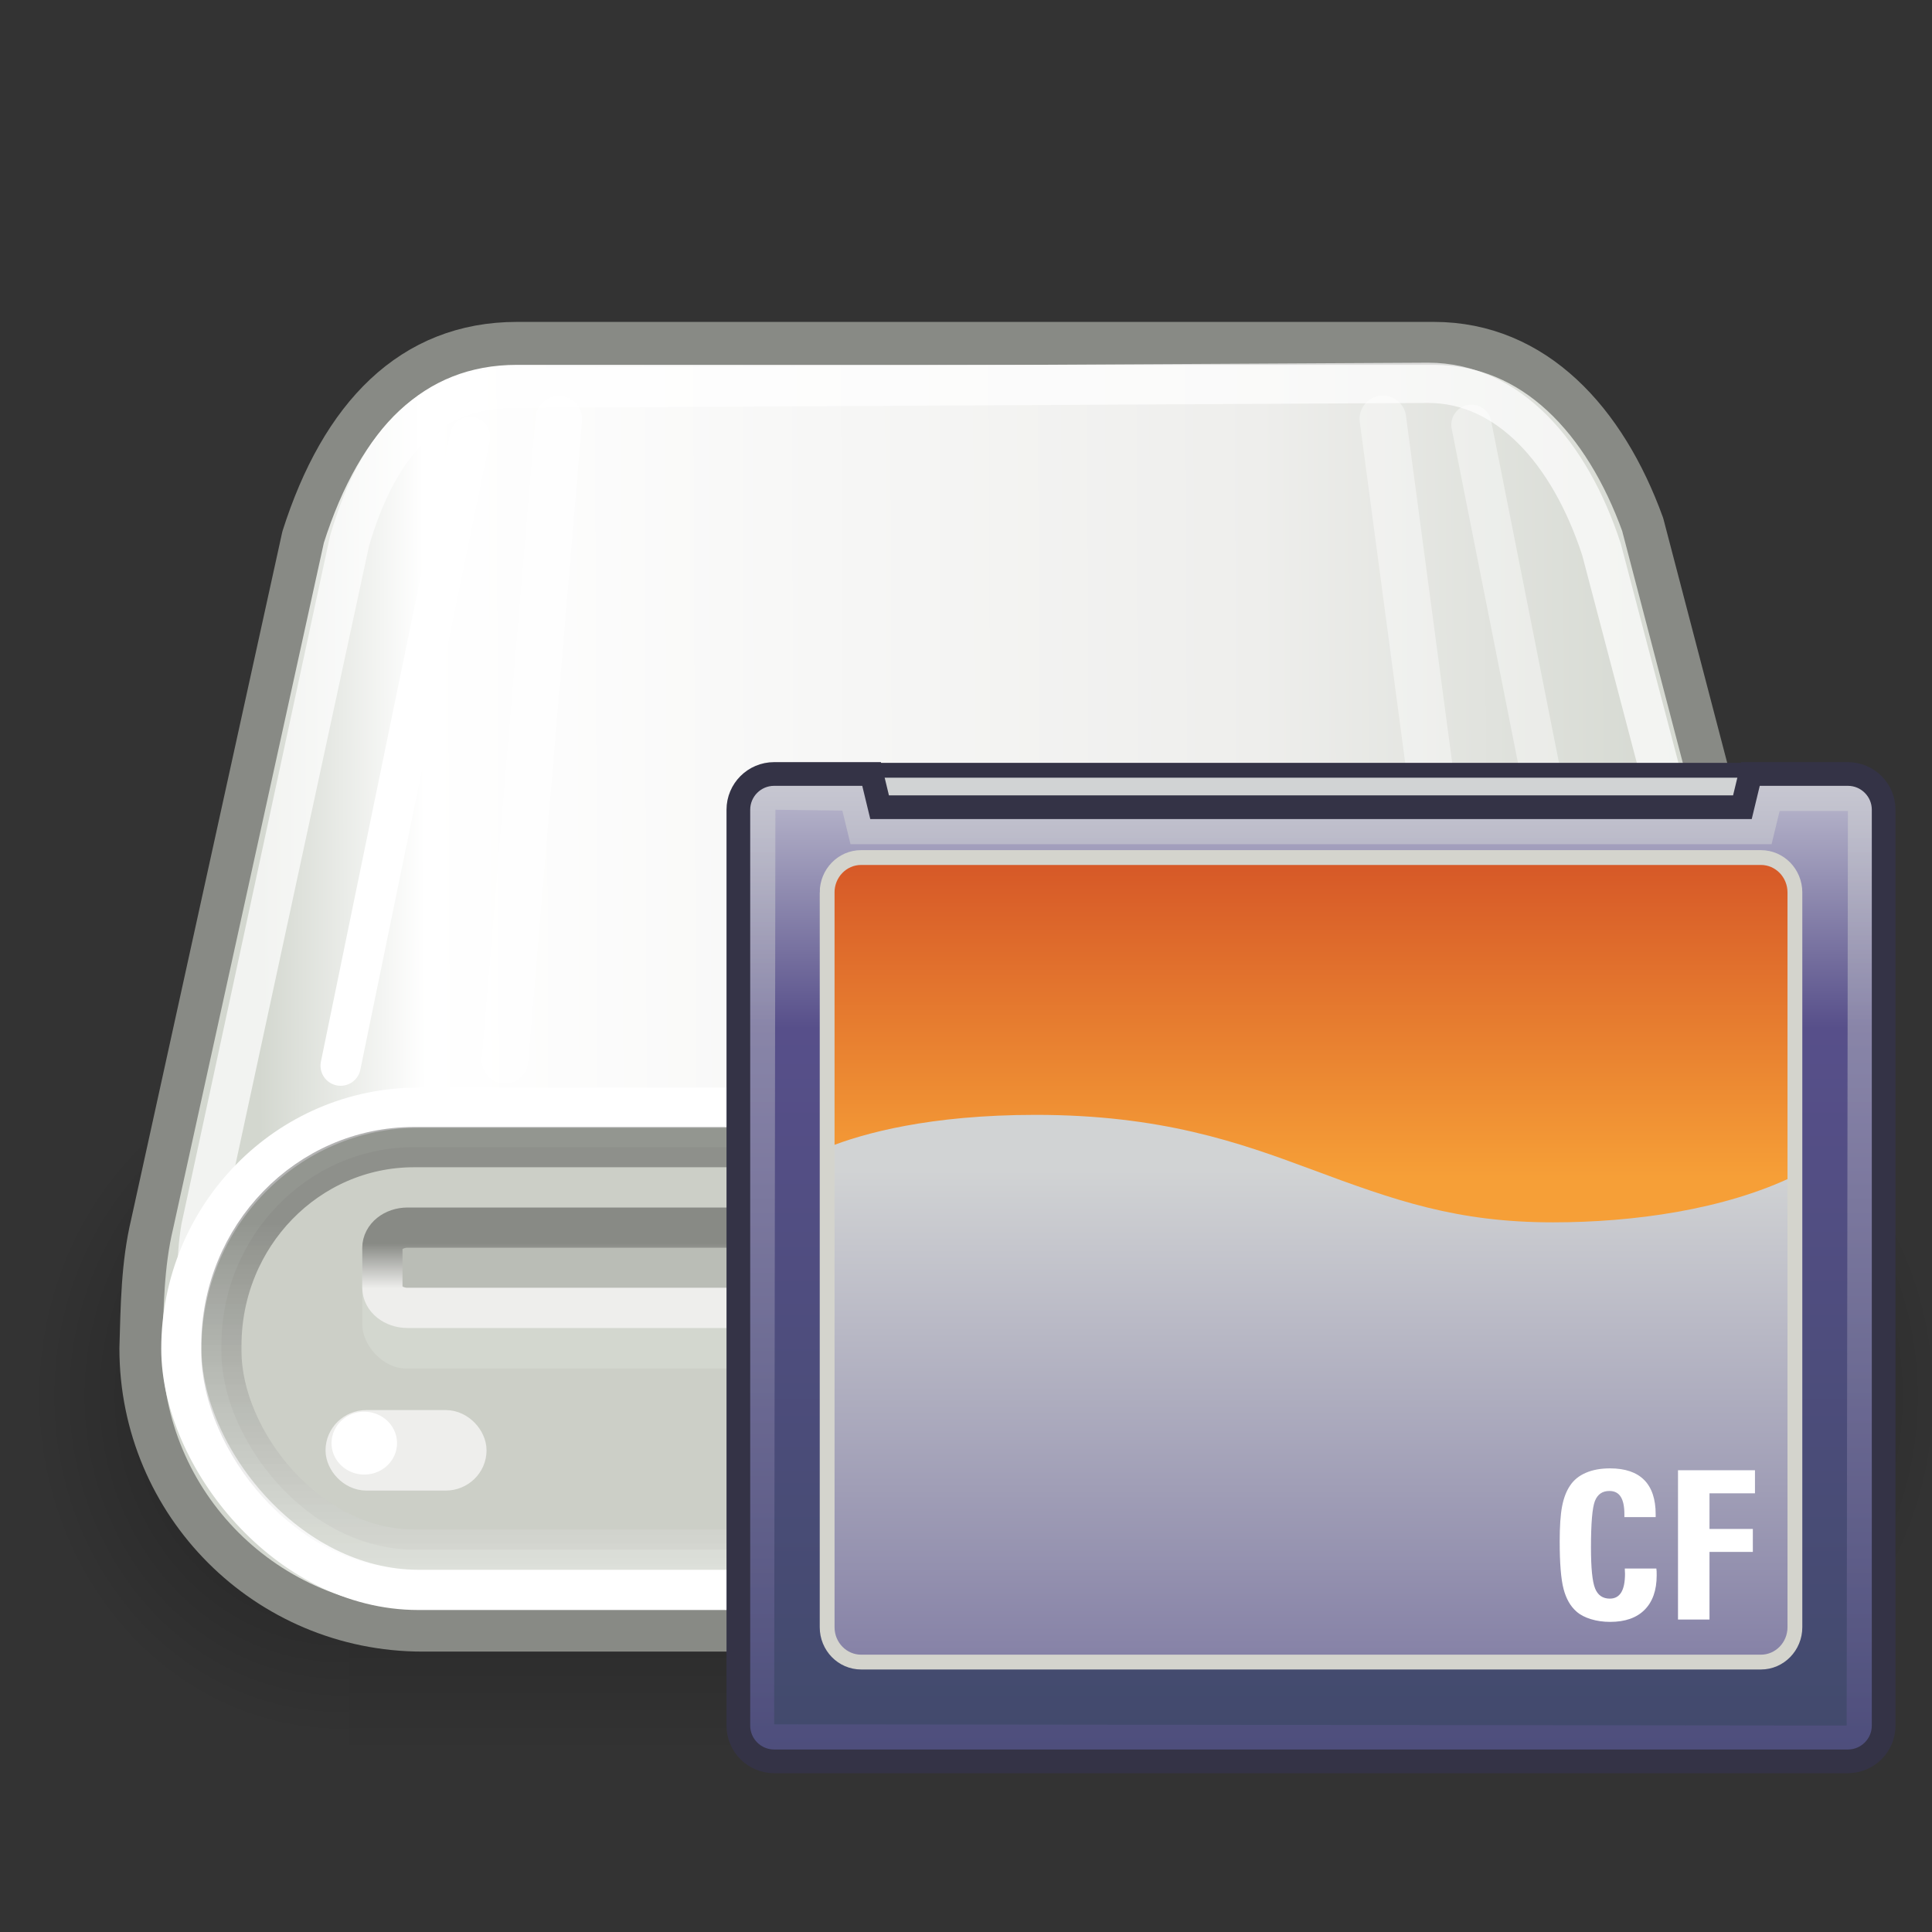 <?xml version="1.0" encoding="UTF-8" standalone="no"?>
<!-- Created with Inkscape (http://www.inkscape.org/) -->
<svg
   xmlns:dc="http://purl.org/dc/elements/1.1/"
   xmlns:cc="http://web.resource.org/cc/"
   xmlns:rdf="http://www.w3.org/1999/02/22-rdf-syntax-ns#"
   xmlns:svg="http://www.w3.org/2000/svg"
   xmlns="http://www.w3.org/2000/svg"
   xmlns:xlink="http://www.w3.org/1999/xlink"
   xmlns:sodipodi="http://sodipodi.sourceforge.net/DTD/sodipodi-0.dtd"
   xmlns:inkscape="http://www.inkscape.org/namespaces/inkscape"
   width="48px"
   height="48px"
   id="svg1306"
   sodipodi:version="0.32"
   inkscape:version="0.45.1"
   sodipodi:docbase="/Users/mlanglie/Desktop/Red Hat Work/GNOME icons/new gnome icons/SVG"
   sodipodi:docname="drive-removable-media-flash-cf.svg"
   inkscape:export-filename="/home/jimmac/Desktop/drive-optical.png"
   inkscape:export-xdpi="90"
   inkscape:export-ydpi="90"
   inkscape:output_extension="org.inkscape.output.svg.inkscape">
  <rect width="100%" height="100%" fill="#333333" stroke="none"/>
  <defs
     id="defs1308">
    <linearGradient
       id="white_line_2_"
       gradientUnits="userSpaceOnUse"
       x1="19.73"
       y1="2.521"
       x2="19.73"
       y2="34.021">
      <stop
         offset="0"
         style="stop-color:#D1D3D4"
         id="stop560" />
      <stop
         offset="1"
         style="stop-color:#574F8A"
         id="stop562" />
    </linearGradient>
    <linearGradient
       id="SVGID_3_"
       gradientUnits="userSpaceOnUse"
       x1="19.731"
       y1="3.021"
       x2="19.731"
       y2="14.021">
      <stop
         offset="0"
         style="stop-color:#D55627"
         id="stop545" />
      <stop
         offset="1"
         style="stop-color:#F69F37"
         id="stop547" />
    </linearGradient>
    <linearGradient
       id="SVGID_2_"
       gradientUnits="userSpaceOnUse"
       x1="19.731"
       y1="13.771"
       x2="19.731"
       y2="40.521">
      <stop
         offset="0"
         style="stop-color:#D1D3D4"
         id="stop538" />
      <stop
         offset="1"
         style="stop-color:#574F8A"
         id="stop540" />
    </linearGradient>
    <linearGradient
       id="SVGID_1_"
       gradientUnits="userSpaceOnUse"
       x1="19.73"
       y1="-3.979"
       x2="19.73"
       y2="34.021">
      <stop
         offset="0.005"
         style="stop-color:#F3F5F3"
         id="stop529" />
      <stop
         offset="0.341"
         style="stop-color:#574F8A"
         id="stop531" />
      <stop
         offset="1"
         style="stop-color:#414A6B"
         id="stop533" />
    </linearGradient>
    <linearGradient
       inkscape:collect="always"
       id="linearGradient2268">
      <stop
         style="stop-color:#eeeeec"
         offset="0"
         id="stop2270" />
      <stop
         style="stop-color:#ffffff;stop-opacity:1"
         offset="1"
         id="stop2272" />
    </linearGradient>
    <linearGradient
       inkscape:collect="always"
       xlink:href="#linearGradient2268"
       id="linearGradient18521"
       gradientUnits="userSpaceOnUse"
       gradientTransform="matrix(0.401,0,0,0.401,45.583,36.912)"
       x1="21.875"
       y1="7.606"
       x2="21.875"
       y2="18.514" />
    <linearGradient
       inkscape:collect="always"
       id="linearGradient2249">
      <stop
         style="stop-color:#204a87;stop-opacity:1;"
         offset="0"
         id="stop2251" />
      <stop
         style="stop-color:#204a87;stop-opacity:0;"
         offset="1"
         id="stop2253" />
    </linearGradient>
    <linearGradient
       inkscape:collect="always"
       xlink:href="#linearGradient2249"
       id="linearGradient18519"
       gradientUnits="userSpaceOnUse"
       gradientTransform="matrix(0.401,0,0,0.401,45.583,36.912)"
       x1="37.625"
       y1="7.625"
       x2="37.625"
       y2="3.483" />
    <linearGradient
       inkscape:collect="always"
       id="linearGradient2319">
      <stop
         style="stop-color:#ffffff;stop-opacity:1;"
         offset="0"
         id="stop2321" />
      <stop
         style="stop-color:#ffffff;stop-opacity:0;"
         offset="1"
         id="stop2323" />
    </linearGradient>
    <linearGradient
       inkscape:collect="always"
       xlink:href="#linearGradient2319"
       id="linearGradient18517"
       gradientUnits="userSpaceOnUse"
       gradientTransform="matrix(0.401,0,0,0.401,45.583,36.912)"
       x1="20.485"
       y1="35"
       x2="27.375"
       y2="42.125" />
    <linearGradient
       inkscape:collect="always"
       xlink:href="#linearGradient2356"
       id="linearGradient18515"
       gradientUnits="userSpaceOnUse"
       gradientTransform="matrix(0.401,0,0,0.401,45.583,36.912)"
       x1="10"
       y1="27.996"
       x2="31"
       y2="42" />
    <linearGradient
       inkscape:collect="always"
       id="linearGradient2294">
      <stop
         style="stop-color:#3465a4"
         offset="0"
         id="stop2296" />
      <stop
         style="stop-color:#3465a4;stop-opacity:0"
         offset="1"
         id="stop2298" />
    </linearGradient>
    <linearGradient
       inkscape:collect="always"
       xlink:href="#linearGradient2294"
       id="linearGradient18513"
       gradientUnits="userSpaceOnUse"
       gradientTransform="matrix(0.401,0,0,0.401,45.583,36.912)"
       x1="18.75"
       y1="27.655"
       x2="18.827"
       y2="36.775" />
    <linearGradient
       inkscape:collect="always"
       id="linearGradient2238">
      <stop
         style="stop-color:#ffffff;stop-opacity:1;"
         offset="0"
         id="stop2240" />
      <stop
         style="stop-color:#ffffff;stop-opacity:0;"
         offset="1"
         id="stop2242" />
    </linearGradient>
    <linearGradient
       inkscape:collect="always"
       xlink:href="#linearGradient2238"
       id="linearGradient18511"
       gradientUnits="userSpaceOnUse"
       gradientTransform="matrix(0.401,0,0,0.401,45.583,36.912)"
       x1="34.84"
       y1="38.464"
       x2="30.686"
       y2="29" />
    <linearGradient
       inkscape:collect="always"
       id="linearGradient2207">
      <stop
         style="stop-color:#ffffff;stop-opacity:1;"
         offset="0"
         id="stop2209" />
      <stop
         style="stop-color:#ffffff;stop-opacity:0;"
         offset="1"
         id="stop2211" />
    </linearGradient>
    <linearGradient
       inkscape:collect="always"
       xlink:href="#linearGradient2207"
       id="linearGradient18509"
       gradientUnits="userSpaceOnUse"
       gradientTransform="matrix(0.401,0,0,0.401,45.583,36.912)"
       x1="10.875"
       y1="11.5"
       x2="47"
       y2="47.375" />
    <linearGradient
       id="linearGradient2388"
       inkscape:collect="always">
      <stop
         id="stop2390"
         offset="0"
         style="stop-color:#204a87" />
      <stop
         id="stop2392"
         offset="1"
         style="stop-color:#204a87;stop-opacity:0.398" />
    </linearGradient>
    <linearGradient
       inkscape:collect="always"
       xlink:href="#linearGradient2388"
       id="linearGradient18507"
       gradientUnits="userSpaceOnUse"
       gradientTransform="matrix(0.401,0,0,0.401,45.583,36.912)"
       x1="33.349"
       y1="28.693"
       x2="35.974"
       y2="33.049" />
    <linearGradient
       inkscape:collect="always"
       id="linearGradient2223">
      <stop
         style="stop-color:#3465a4"
         offset="0"
         id="stop2225" />
      <stop
         style="stop-color:#729fcf"
         offset="1"
         id="stop2227" />
    </linearGradient>
    <linearGradient
       inkscape:collect="always"
       xlink:href="#linearGradient2223"
       id="linearGradient18505"
       gradientUnits="userSpaceOnUse"
       gradientTransform="matrix(0.401,0,0,0.401,45.583,36.912)"
       x1="43.375"
       y1="-9.375"
       x2="21.125"
       y2="31.75" />
    <linearGradient
       inkscape:collect="always"
       id="linearGradient6334">
      <stop
         style="stop-color: white; stop-opacity: 1;"
         offset="0"
         id="stop6336" />
      <stop
         style="stop-color: white; stop-opacity: 0;"
         offset="1"
         id="stop6338" />
    </linearGradient>
    <linearGradient
       inkscape:collect="always"
       xlink:href="#linearGradient6334"
       id="linearGradient6340"
       x1="14.058"
       y1="24.047"
       x2="14.058"
       y2="85.547"
       gradientUnits="userSpaceOnUse" />
    <linearGradient
       id="linearGradient6324">
      <stop
         style="stop-color: rgb(57, 111, 181); stop-opacity: 1;"
         offset="0"
         id="stop6326" />
      <stop
         style="stop-color: rgb(52, 101, 164); stop-opacity: 0;"
         offset="1"
         id="stop6328" />
    </linearGradient>
    <linearGradient
       inkscape:collect="always"
       xlink:href="#linearGradient6324"
       id="linearGradient6330"
       x1="24.5"
       y1="22.633"
       x2="24.5"
       y2="46.189"
       gradientUnits="userSpaceOnUse" />
    <linearGradient
       id="linearGradient6368">
      <stop
         style="stop-color: rgb(80, 133, 200); stop-opacity: 1;"
         offset="0"
         id="stop6370" />
      <stop
         style="stop-color: rgb(207, 223, 239); stop-opacity: 0.602;"
         offset="1"
         id="stop6372" />
    </linearGradient>
    <linearGradient
       inkscape:collect="always"
       xlink:href="#linearGradient6368"
       id="linearGradient6374"
       x1="41.607"
       y1="19.359"
       x2="19.012"
       y2="19.889"
       gradientUnits="userSpaceOnUse" />
    <linearGradient
       inkscape:collect="always"
       id="linearGradient6435">
      <stop
         style="stop-color: white; stop-opacity: 1;"
         offset="0"
         id="stop6437" />
      <stop
         style="stop-color: white; stop-opacity: 0;"
         offset="1"
         id="stop6439" />
    </linearGradient>
    <linearGradient
       inkscape:collect="always"
       xlink:href="#linearGradient6435"
       id="linearGradient6441"
       x1="4.063"
       y1="22"
       x2="4.062"
       y2="77.196"
       gradientUnits="userSpaceOnUse" />
    <linearGradient
       id="linearGradient6421">
      <stop
         style="stop-color: rgb(206, 92, 0); stop-opacity: 0;"
         offset="0"
         id="stop6423" />
      <stop
         id="stop6429"
         offset="0.5"
         style="stop-color: rgb(206, 92, 0); stop-opacity: 0;" />
      <stop
         style="stop-color: rgb(206, 92, 0); stop-opacity: 1;"
         offset="1"
         id="stop6425" />
    </linearGradient>
    <radialGradient
       inkscape:collect="always"
       xlink:href="#linearGradient6421"
       id="radialGradient6427"
       cx="23.865"
       cy="21.775"
       fx="23.865"
       fy="21.775"
       r="12.551"
       gradientTransform="matrix(0.819,0,0,0.713,4.963,3.74)"
       gradientUnits="userSpaceOnUse" />
    <linearGradient
       id="linearGradient6259">
      <stop
         style="stop-color: rgb(23, 55, 100); stop-opacity: 1;"
         offset="0"
         id="stop6261" />
      <stop
         style="stop-color: rgb(45, 105, 192); stop-opacity: 1;"
         offset="1"
         id="stop6263" />
    </linearGradient>
    <linearGradient
       inkscape:collect="always"
       xlink:href="#linearGradient6259"
       id="linearGradient6265"
       x1="24.812"
       y1="41"
       x2="24.812"
       y2="43.375"
       gradientUnits="userSpaceOnUse" />
    <linearGradient
       id="linearGradient6292">
      <stop
         style="stop-color: rgb(245, 121, 0); stop-opacity: 1;"
         offset="0"
         id="stop6294" />
      <stop
         id="stop6300"
         offset="0.27"
         style="stop-color: rgb(255, 159, 67); stop-opacity: 1;" />
      <stop
         style="stop-color: rgb(203, 100, 0); stop-opacity: 1;"
         offset="1"
         id="stop6296" />
    </linearGradient>
    <linearGradient
       inkscape:collect="always"
       xlink:href="#linearGradient6292"
       id="linearGradient6298"
       x1="24.509"
       y1="12.495"
       x2="24.509"
       y2="39.509"
       gradientUnits="userSpaceOnUse" />
    <linearGradient
       inkscape:collect="always"
       id="linearGradient6247">
      <stop
         style="stop-color: white; stop-opacity: 1;"
         offset="0"
         id="stop6249" />
      <stop
         style="stop-color: white; stop-opacity: 0;"
         offset="1"
         id="stop6251" />
    </linearGradient>
    <linearGradient
       inkscape:collect="always"
       xlink:href="#linearGradient6247"
       id="linearGradient6253"
       x1="20.406"
       y1="7.516"
       x2="34.094"
       y2="62.266"
       gradientUnits="userSpaceOnUse" />
    <linearGradient
       id="linearGradient6235">
      <stop
         style="stop-color: rgb(52, 101, 164); stop-opacity: 1;"
         offset="0"
         id="stop6237" />
      <stop
         style="stop-color: rgb(45, 88, 143); stop-opacity: 1;"
         offset="1"
         id="stop6239" />
    </linearGradient>
    <linearGradient
       inkscape:collect="always"
       xlink:href="#linearGradient6235"
       id="linearGradient6245"
       gradientUnits="userSpaceOnUse"
       x1="22.153"
       y1="6.256"
       x2="28.841"
       y2="44.992" />
    <linearGradient
       id="linearGradient6099">
      <stop
         style="stop-color: rgb(238, 238, 236); stop-opacity: 1;"
         offset="0"
         id="stop6101" />
      <stop
         id="stop6107"
         offset="0.892"
         style="stop-color: rgb(222, 222, 218); stop-opacity: 1;" />
      <stop
         style="stop-color: rgb(131, 131, 117); stop-opacity: 1;"
         offset="1"
         id="stop6103" />
    </linearGradient>
    <linearGradient
       id="linearGradient6196">
      <stop
         style="stop-color: rgb(237, 212, 0); stop-opacity: 1;"
         offset="0"
         id="stop6198" />
      <stop
         id="stop6204"
         offset="0.5"
         style="stop-color: rgb(195, 175, 7); stop-opacity: 1;" />
      <stop
         style="stop-color: rgb(255, 235, 62); stop-opacity: 1;"
         offset="1"
         id="stop6200" />
    </linearGradient>
    <linearGradient
       id="linearGradient6115">
      <stop
         style="stop-color: rgb(85, 87, 83); stop-opacity: 1;"
         offset="0"
         id="stop6117" />
      <stop
         style="stop-color: rgb(62, 63, 60); stop-opacity: 1;"
         offset="1"
         id="stop6119" />
    </linearGradient>
    <linearGradient
       id="linearGradient4109">
      <stop
         id="stop4111"
         offset="0"
         style="stop-color:white;stop-opacity:1;" />
      <stop
         id="stop4113"
         offset="1"
         style="stop-color:white;stop-opacity:0;" />
    </linearGradient>
    <linearGradient
       id="linearGradient4097">
      <stop
         style="stop-color:black;stop-opacity:1;"
         offset="0"
         id="stop4099" />
      <stop
         style="stop-color:black;stop-opacity:0;"
         offset="1"
         id="stop4101" />
    </linearGradient>
    <linearGradient
       id="linearGradient4059">
      <stop
         style="stop-color:#edd400;stop-opacity:1;"
         offset="0"
         id="stop4061" />
      <stop
         style="stop-color:#b19e00;stop-opacity:1;"
         offset="1"
         id="stop4063" />
    </linearGradient>
    <linearGradient
       id="linearGradient4134">
      <stop
         style="stop-color:#3465a4;stop-opacity:1;"
         offset="0"
         id="stop4136" />
      <stop
         style="stop-color:#2d578e;stop-opacity:1;"
         offset="1"
         id="stop4138" />
    </linearGradient>
    <linearGradient
       id="linearGradient3355">
      <stop
         style="stop-color:#6f716c;stop-opacity:1;"
         offset="0"
         id="stop3357" />
      <stop
         style="stop-color:#888a85;stop-opacity:0;"
         offset="1"
         id="stop3359" />
    </linearGradient>
    <linearGradient
       id="linearGradient3671">
      <stop
         style="stop-color:#ffffff;stop-opacity:1;"
         offset="0"
         id="stop3673" />
      <stop
         id="stop3691"
         offset="0.475"
         style="stop-color:#ffffff;stop-opacity:1;" />
      <stop
         style="stop-color:#ffffff;stop-opacity:0;"
         offset="1"
         id="stop3675" />
    </linearGradient>
    <linearGradient
       id="linearGradient3683">
      <stop
         id="stop3685"
         offset="0"
         style="stop-color:#f6f6f5;stop-opacity:1;" />
      <stop
         id="stop3689"
         offset="1"
         style="stop-color:#d3d7cf;stop-opacity:1" />
    </linearGradient>
    <linearGradient
       id="linearGradient3702">
      <stop
         style="stop-color:black;stop-opacity:0;"
         offset="0"
         id="stop3704" />
      <stop
         id="stop3710"
         offset="0.5"
         style="stop-color:black;stop-opacity:1;" />
      <stop
         style="stop-color:black;stop-opacity:0;"
         offset="1"
         id="stop3706" />
    </linearGradient>
    <linearGradient
       id="linearGradient2356">
      <stop
         style="stop-color:#8a9580;stop-opacity:1;"
         offset="0"
         id="stop2358" />
      <stop
         id="stop2364"
         offset="0.385"
         style="stop-color:#dcded9;stop-opacity:1;" />
      <stop
         style="stop-color:#b8bcb4;stop-opacity:1;"
         offset="0.634"
         id="stop2366" />
      <stop
         id="stop2368"
         offset="0.821"
         style="stop-color:#d7d9d5;stop-opacity:1;" />
      <stop
         style="stop-color:#babdb6"
         offset="1"
         id="stop2360" />
    </linearGradient>
    <linearGradient
       inkscape:collect="always"
       id="linearGradient3725">
      <stop
         style="stop-color:#eeeeec;stop-opacity:1;"
         offset="0"
         id="stop3727" />
      <stop
         style="stop-color:#eeeeec;stop-opacity:0;"
         offset="1"
         id="stop3729" />
    </linearGradient>
    <linearGradient
       inkscape:collect="always"
       id="linearGradient3709">
      <stop
         style="stop-color:black;stop-opacity:1;"
         offset="0"
         id="stop3711" />
      <stop
         style="stop-color:black;stop-opacity:0;"
         offset="1"
         id="stop3713" />
    </linearGradient>
    <linearGradient
       id="linearGradient2809">
      <stop
         style="stop-color:#d3d7cf;stop-opacity:1;"
         offset="0"
         id="stop2811" />
      <stop
         style="stop-color:#eeeeec;stop-opacity:0;"
         offset="1"
         id="stop2813" />
    </linearGradient>
    <linearGradient
       id="linearGradient3763">
      <stop
         style="stop-color:#888a85;stop-opacity:1;"
         offset="0"
         id="stop3765" />
      <stop
         style="stop-color:#babdb6;stop-opacity:1"
         offset="1"
         id="stop3767" />
    </linearGradient>
    <linearGradient
       id="linearGradient3942">
      <stop
         id="stop3944"
         offset="0"
         style="stop-color:#888a85;stop-opacity:1" />
      <stop
         id="stop3946"
         offset="1"
         style="stop-color:#eeeeec;stop-opacity:1" />
    </linearGradient>
    <linearGradient
       id="linearGradient3877">
      <stop
         style="stop-color:black;stop-opacity:1;"
         offset="0"
         id="stop3879" />
      <stop
         style="stop-color:white;stop-opacity:0.773;"
         offset="1"
         id="stop3881" />
    </linearGradient>
    <linearGradient
       id="linearGradient3859">
      <stop
         id="stop3861"
         offset="0"
         style="stop-color:#d3d7cf;stop-opacity:1" />
      <stop
         id="stop3037"
         offset="0.31"
         style="stop-color:#eeeeec;stop-opacity:1;" />
      <stop
         style="stop-color:white;stop-opacity:1;"
         offset="0.886"
         id="stop3039" />
      <stop
         id="stop3863"
         offset="1"
         style="stop-color:#d3d7cf;stop-opacity:1" />
    </linearGradient>
    <linearGradient
       inkscape:collect="always"
       id="linearGradient5060">
      <stop
         style="stop-color:black;stop-opacity:1;"
         offset="0"
         id="stop5062" />
      <stop
         style="stop-color:black;stop-opacity:0;"
         offset="1"
         id="stop5064" />
    </linearGradient>
    <linearGradient
       id="linearGradient5048">
      <stop
         style="stop-color:black;stop-opacity:0;"
         offset="0"
         id="stop5050" />
      <stop
         id="stop5056"
         offset="0.5"
         style="stop-color:black;stop-opacity:1;" />
      <stop
         style="stop-color:black;stop-opacity:0;"
         offset="1"
         id="stop5052" />
    </linearGradient>
    <linearGradient
       inkscape:collect="always"
       xlink:href="#linearGradient3859"
       id="linearGradient2899"
       gradientUnits="userSpaceOnUse"
       gradientTransform="matrix(1.17,0,0,1.867,-4.089,-5.493)"
       x1="39.847"
       y1="17.289"
       x2="9.015"
       y2="17.47" />
    <linearGradient
       inkscape:collect="always"
       xlink:href="#linearGradient3942"
       id="linearGradient2925"
       gradientUnits="userSpaceOnUse"
       gradientTransform="matrix(1.168,0,0,0.94,-5.224,3.708)"
       x1="31.26"
       y1="28.921"
       x2="31.26"
       y2="30.106" />
    <linearGradient
       inkscape:collect="always"
       xlink:href="#linearGradient3877"
       id="linearGradient3883"
       x1="75"
       y1="56.938"
       x2="75"
       y2="63.92"
       gradientUnits="userSpaceOnUse"
       gradientTransform="matrix(1.197,0,0,1.233,-76.532,-39.773)" />
    <linearGradient
       inkscape:collect="always"
       xlink:href="#linearGradient5048"
       id="linearGradient3903"
       gradientUnits="userSpaceOnUse"
       gradientTransform="matrix(2.774,0,0,1.97,-1892.179,-872.885)"
       x1="302.857"
       y1="366.648"
       x2="302.857"
       y2="609.505" />
    <radialGradient
       inkscape:collect="always"
       xlink:href="#linearGradient5060"
       id="radialGradient3905"
       gradientUnits="userSpaceOnUse"
       gradientTransform="matrix(2.774,0,0,1.97,-1891.633,-872.885)"
       cx="605.714"
       cy="486.648"
       fx="605.714"
       fy="486.648"
       r="117.143" />
    <radialGradient
       inkscape:collect="always"
       xlink:href="#linearGradient5060"
       id="radialGradient3907"
       gradientUnits="userSpaceOnUse"
       gradientTransform="matrix(-2.774,0,0,1.97,112.762,-872.885)"
       cx="605.714"
       cy="486.648"
       fx="605.714"
       fy="486.648"
       r="117.143" />
    <linearGradient
       inkscape:collect="always"
       xlink:href="#linearGradient3763"
       id="linearGradient3769"
       x1="36.052"
       y1="34.193"
       x2="35.239"
       y2="32.024"
       gradientUnits="userSpaceOnUse"
       gradientTransform="translate(1,2)" />
    <linearGradient
       inkscape:collect="always"
       xlink:href="#linearGradient2809"
       id="linearGradient2815"
       x1="22.777"
       y1="32.072"
       x2="22.777"
       y2="34"
       gradientUnits="userSpaceOnUse"
       gradientTransform="matrix(1,0,0,1.167,0,-2.667)" />
    <linearGradient
       inkscape:collect="always"
       xlink:href="#linearGradient3709"
       id="linearGradient3715"
       x1="19.562"
       y1="31.812"
       x2="19.562"
       y2="33.659"
       gradientUnits="userSpaceOnUse"
       gradientTransform="matrix(1,0,0,1.333,0,-8.333)" />
    <linearGradient
       inkscape:collect="always"
       xlink:href="#linearGradient3725"
       id="linearGradient3731"
       x1="29.522"
       y1="32.024"
       x2="29.522"
       y2="33.553"
       gradientUnits="userSpaceOnUse"
       gradientTransform="matrix(1,0,0,1.333,0,-8.333)" />
    <linearGradient
       inkscape:collect="always"
       xlink:href="#linearGradient6368"
       id="linearGradient4001"
       gradientUnits="userSpaceOnUse"
       x1="41.607"
       y1="19.359"
       x2="19.012"
       y2="19.889" />
    <linearGradient
       inkscape:collect="always"
       xlink:href="#linearGradient6324"
       id="linearGradient4003"
       gradientUnits="userSpaceOnUse"
       x1="24.5"
       y1="22.633"
       x2="24.5"
       y2="46.189" />
    <linearGradient
       inkscape:collect="always"
       xlink:href="#linearGradient6334"
       id="linearGradient4005"
       gradientUnits="userSpaceOnUse"
       x1="14.058"
       y1="24.047"
       x2="14.058"
       y2="85.547" />
  </defs>
  <sodipodi:namedview
     id="base"
     pagecolor="#ffffff"
     bordercolor="#c5c5c5"
     borderopacity="1"
     inkscape:pageopacity="0.0"
     inkscape:pageshadow="2"
     inkscape:zoom="1"
     inkscape:cx="9.9643036"
     inkscape:cy="20.970091"
     inkscape:current-layer="layer1"
     showgrid="false"
     inkscape:grid-bbox="false"
     inkscape:document-units="px"
     stroke="#888a85"
     fill="#babdb6"
     inkscape:window-width="701"
     inkscape:window-height="581"
     inkscape:window-x="341"
     inkscape:window-y="142"
     inkscape:showpageshadow="false"
     inkscape:guide-points="false"
     inkscape:object-points="false"
     inkscape:object-paths="false"
     inkscape:guide-bbox="true"
     gridspacingx="0.5px"
     gridspacingy="0.5px"
     gridempspacing="2"
     inkscape:grid-points="true"
     showguides="false"
     showborder="true"
     inkscape:object-bbox="true">
    <sodipodi:guide
       orientation="horizontal"
       position="2.812"
       id="guide2906" />
  </sodipodi:namedview>
  <g
     id="layer1"
     inkscape:label="Layer 1"
     inkscape:groupmode="layer">
    <g
       transform="matrix(2.364027e-2,0,0,3.669526e-2,45.526,31.536)"
       id="g3895">
      <rect
         style="opacity:0.402;color:black;fill:url(#linearGradient3903);fill-opacity:1;fill-rule:nonzero;stroke:none;stroke-width:1;stroke-linecap:round;stroke-linejoin:miter;marker:none;marker-start:none;marker-mid:none;marker-end:none;stroke-miterlimit:4;stroke-dasharray:none;stroke-dashoffset:0;stroke-opacity:1;visibility:visible;display:inline;overflow:visible"
         id="rect3897"
         width="1339.633"
         height="478.357"
         x="-1559.252"
         y="-150.697" />
      <path
         style="opacity:0.402;color:black;fill:url(#radialGradient3905);fill-opacity:1;fill-rule:nonzero;stroke:none;stroke-width:1;stroke-linecap:round;stroke-linejoin:miter;marker:none;marker-start:none;marker-mid:none;marker-end:none;stroke-miterlimit:4;stroke-dasharray:none;stroke-dashoffset:0;stroke-opacity:1;visibility:visible;display:inline;overflow:visible"
         d="M -219.619,-150.68 C -219.619,-150.68 -219.619,327.65 -219.619,327.65 C -76.745,328.551 125.781,220.481 125.781,88.454 C 125.781,-43.572 -33.655,-150.68 -219.619,-150.68 z "
         id="path3899"
         sodipodi:nodetypes="cccc" />
      <path
         sodipodi:nodetypes="cccc"
         id="path3901"
         d="M -1559.252,-150.68 C -1559.252,-150.68 -1559.252,327.65 -1559.252,327.65 C -1702.127,328.551 -1904.652,220.481 -1904.652,88.454 C -1904.652,-43.572 -1745.216,-150.68 -1559.252,-150.68 z "
         style="opacity:0.402;color:black;fill:url(#radialGradient3907);fill-opacity:1;fill-rule:nonzero;stroke:none;stroke-width:1;stroke-linecap:round;stroke-linejoin:miter;marker:none;marker-start:none;marker-mid:none;marker-end:none;stroke-miterlimit:4;stroke-dasharray:none;stroke-dashoffset:0;stroke-opacity:1;visibility:visible;display:inline;overflow:visible" />
    </g>
    <path
       style="fill:url(#linearGradient2899);fill-opacity:1;fill-rule:evenodd;stroke:#888a85;stroke-width:1.067px;stroke-linecap:butt;stroke-linejoin:round;stroke-opacity:1"
       d="M 12.844,8.531 C 10.232,8.531 8.49,10.329 7.531,13.344 C 7.531,13.344 3.781,30.406 3.781,30.406 C 3.538,31.422 3.531,32.466 3.5,33.5 C 3.5,37.372 6.628,40.5 10.5,40.5 L 38.5,40.5 C 42.372,40.5 45.5,37.372 45.5,33.5 C 45.468,32.107 45.393,30.781 45.094,29.406 L 40.812,13.031 C 39.879,10.454 38.128,8.531 35.625,8.531 L 12.844,8.531 z "
       id="path2897"
       sodipodi:nodetypes="cccsccscccc" />
    <path
       style="opacity:0.4;fill:none;fill-rule:evenodd;stroke:white;stroke-width:1px;stroke-linecap:round;stroke-linejoin:miter;stroke-opacity:1"
       d="M 39.663,26.211 L 36.557,10.554"
       id="path3925"
       sodipodi:nodetypes="cc" />
    <path
       style="opacity:0.7;fill:none;fill-opacity:1;fill-rule:evenodd;stroke:white;stroke-width:1;stroke-linecap:butt;stroke-linejoin:round;stroke-miterlimit:4;stroke-dasharray:none;stroke-opacity:1"
       d="M 12.816,9.633 C 10.757,9.633 9.436,10.87 8.685,13.436 C 8.685,13.436 5,30.503 5,30.503 C 4.506,33.443 5.986,38.132 10.637,39.196 L 38.372,39.196 C 43.736,38.991 45.341,34.21 44.122,30.127 C 44.122,30.127 39.79,13.655 39.79,13.655 C 38.996,11.215 37.454,9.511 35.483,9.511 L 12.816,9.633 z "
       id="path2960"
       sodipodi:nodetypes="ccccccccc" />
    <rect
       style="opacity:1;color:black;fill:#d3d7cf;fill-opacity:1;fill-rule:nonzero;stroke:white;stroke-width:1;stroke-linecap:round;stroke-linejoin:round;marker:none;marker-start:none;marker-mid:none;marker-end:none;stroke-miterlimit:4;stroke-dasharray:none;stroke-dashoffset:1.2;stroke-opacity:1;visibility:visible;display:inline;overflow:visible"
       id="rect2909"
       width="39.994"
       height="11.979"
       x="4.506"
       y="27.521"
       rx="5.886"
       ry="5.99" />
    <rect
       ry="4.931"
       rx="4.787"
       y="28.5"
       x="5.5"
       height="10"
       width="38"
       id="rect2898"
       style="opacity:0.3;color:black;fill:#babdb6;fill-opacity:1;fill-rule:nonzero;stroke:url(#linearGradient3883);stroke-width:1;stroke-linecap:round;stroke-linejoin:round;marker:none;marker-start:none;marker-mid:none;marker-end:none;stroke-miterlimit:4;stroke-dasharray:none;stroke-dashoffset:1.2;stroke-opacity:1;visibility:visible;display:inline;overflow:visible" />
    <rect
       style="fill:#babdb6;fill-opacity:1;stroke:url(#linearGradient3769);stroke-width:1;stroke-linecap:round;stroke-linejoin:round;stroke-miterlimit:4;stroke-dasharray:none;stroke-dashoffset:0;stroke-opacity:1"
       id="rect1949"
       width="6"
       height="2"
       x="34.561"
       y="34.528"
       rx="1"
       ry="1" />
    <rect
       style="opacity:1;fill:#d3d7cf;fill-opacity:1;stroke:none;stroke-width:1;stroke-linecap:round;stroke-linejoin:miter;stroke-miterlimit:4;stroke-dasharray:none;stroke-dashoffset:0;stroke-opacity:1"
       id="rect1916"
       width="31"
       height="4"
       x="9"
       y="30"
       rx="1.094"
       ry="1.094" />
    <rect
       style="opacity:0.8;fill:url(#linearGradient2815);fill-opacity:1;stroke:none;stroke-width:1;stroke-linecap:round;stroke-linejoin:miter;stroke-miterlimit:4;stroke-dasharray:none;stroke-dashoffset:0;stroke-opacity:1"
       id="rect2807"
       width="11"
       height="7"
       x="19"
       y="30"
       rx="0"
       ry="0" />
    <rect
       style="opacity:0.5;fill:url(#linearGradient3731);fill-opacity:1;stroke:none;stroke-width:1;stroke-linecap:round;stroke-linejoin:miter;stroke-miterlimit:4;stroke-dasharray:none;stroke-dashoffset:0;stroke-opacity:1"
       id="rect3704"
       width="1"
       height="4"
       x="29"
       y="33" />
    <rect
       style="opacity:0.1;fill:url(#linearGradient3715);fill-opacity:1;stroke:none;stroke-width:1;stroke-linecap:round;stroke-linejoin:miter;stroke-miterlimit:4;stroke-dasharray:none;stroke-dashoffset:0;stroke-opacity:1"
       id="rect3706"
       width="1"
       height="4"
       x="19"
       y="33" />
    <path
       style="fill:#babdb6;fill-opacity:1;stroke:url(#linearGradient2925);stroke-width:1;stroke-linecap:round;stroke-linejoin:round;stroke-miterlimit:4;stroke-dashoffset:0;stroke-opacity:1"
       d="M 10.126,30.5 L 38.874,30.5 C 39.221,30.5 39.5,30.725 39.5,31.004 L 39.5,31.99 C 39.5,32.269 39.221,32.494 38.874,32.494 L 30,32.494 L 28.5,33.5 L 20.5,33.5 L 19,32.494 L 10.126,32.494 C 9.779,32.494 9.5,32.269 9.5,31.99 L 9.5,31.004 C 9.5,30.725 9.779,30.5 10.126,30.5 z "
       id="rect1951"
       sodipodi:nodetypes="ccccccccccccc" />
    <g
       id="g1933"
       transform="translate(-1,3)">
      <rect
         ry="0.5"
         rx="0.515"
         y="32.533"
         x="9.588"
         height="1"
         width="3"
         id="rect1965"
         style="fill:#eeeeec;fill-opacity:1;stroke:#eeeeec;stroke-width:1;stroke-linecap:round;stroke-linejoin:round;stroke-miterlimit:4;stroke-dasharray:none;stroke-dashoffset:0;stroke-opacity:1" />
      <path
         transform="matrix(1.679,0,0,2.172,-111.834,-100.656)"
         d="M 73.078 61.469 A 0.484 0.359 0 1 1  72.109,61.469 A 0.484 0.359 0 1 1  73.078 61.469 z"
         sodipodi:ry="0.359375"
         sodipodi:rx="0.484375"
         sodipodi:cy="61.46875"
         sodipodi:cx="72.59375"
         id="path3893"
         style="color:black;fill:white;fill-opacity:1;fill-rule:nonzero;stroke:none;stroke-width:1;stroke-linecap:round;stroke-linejoin:round;marker:none;marker-start:none;marker-mid:none;marker-end:none;stroke-miterlimit:4;stroke-dasharray:none;stroke-dashoffset:1.2;stroke-opacity:1;visibility:visible;display:inline;overflow:visible"
         sodipodi:type="arc" />
    </g>
    <path
       style="opacity:1;fill:none;fill-rule:evenodd;stroke:white;stroke-width:1px;stroke-linecap:round;stroke-linejoin:miter;stroke-opacity:1"
       d="M 8.463,26.476 L 11.677,10.856"
       id="path3921"
       sodipodi:nodetypes="cc" />
    <path
       style="opacity:0.7;fill:none;fill-rule:evenodd;stroke:white;stroke-width:1.157px;stroke-linecap:round;stroke-linejoin:miter;stroke-opacity:1"
       d="M 12.542,26.343 L 13.883,10.411"
       id="path3923"
       sodipodi:nodetypes="cc" />
    <path
       style="opacity:0.4;fill:none;fill-rule:evenodd;stroke:#ffffff;stroke-width:1.157px;stroke-linecap:round;stroke-linejoin:miter;stroke-opacity:1"
       d="M 36.468,26.255 L 34.357,10.406"
       id="path3927"
       sodipodi:nodetypes="cc" />
    <g
       id="g6445"
       transform="matrix(0.736,0,0,0.736,18.05,18.935)">
      <path
         id="path526"
         d="M 0.4,1.482 C 0.4,0.816 0.941,0.275 1.608,0.275 L 37.854,0.275 C 38.521,0.275 39.062,0.816 39.062,1.482 L 39.062,32.397 C 39.062,33.064 38.521,33.605 37.854,33.605 L 1.608,33.605 C 0.941,33.605 0.4,33.064 0.4,32.397 L 0.4,1.482 L 0.4,1.482 z "
         stroke-miterlimit="3.864"
         style="fill:#d1d3d4;stroke:#343346;stroke-width:0.5;stroke-miterlimit:3.864" />
      <path
         id="path535"
         d="M 0.4,1.607 C 0.4,0.941 0.94,0.4 1.608,0.4 L 4.897,0.4 L 5.168,1.521 L 34.293,1.521 L 34.564,0.4 L 37.853,0.4 C 38.52,0.4 39.061,0.941 39.061,1.607 L 39.061,32.522 C 39.061,33.189 38.52,33.73 37.853,33.73 L 1.608,33.73 C 0.941,33.73 0.4,33.189 0.4,32.522 L 0.4,1.607 L 0.4,1.607 z "
         style="fill:url(#SVGID_1_)" />
      <path
         id="path542"
         d="M 3.396,4.399 C 3.396,3.749 3.91,3.221 4.544,3.221 L 34.918,3.221 C 35.552,3.221 36.065,3.748 36.065,4.399 L 36.065,29.201 C 36.065,29.851 35.551,30.379 34.918,30.379 L 4.545,30.379 C 3.91,30.379 3.397,29.852 3.397,29.201 L 3.397,4.399 L 3.396,4.399 z "
         style="fill:url(#SVGID_2_)" />
      <path
         id="path549"
         d="M 36.066,13.958 C 33.685,15.115 30.596,15.535 27.9,15.535 C 24.646,15.535 22.573,14.801 19.733,13.743 C 17.288,12.831 14.66,11.907 10.433,11.907 C 6.863,11.907 4.615,12.526 3.396,13.014 L 3.396,4.399 C 3.396,3.749 3.91,3.221 4.544,3.221 L 34.918,3.221 C 35.552,3.221 36.065,3.748 36.065,4.399 L 36.065,13.958 L 36.066,13.958 z "
         style="fill:url(#SVGID_3_)" />
      <path
         id="path551"
         d="M 3.396,4.399 C 3.396,3.749 3.91,3.221 4.544,3.221 L 34.918,3.221 C 35.552,3.221 36.065,3.748 36.065,4.399 L 36.065,29.201 C 36.065,29.851 35.551,30.379 34.918,30.379 L 4.545,30.379 C 3.91,30.379 3.397,29.852 3.397,29.201 L 3.397,4.399 L 3.396,4.399 z "
         stroke-miterlimit="3.864"
         style="fill:none;stroke:#d4d4cd;stroke-width:0.5;stroke-miterlimit:3.864" />
      <g
         id="g553">
        <path
           id="path555"
           d="M 31.388,27.221 C 31.393,27.248 31.395,27.278 31.397,27.31 C 31.398,27.342 31.399,27.39 31.399,27.454 C 31.399,27.955 31.262,28.342 30.992,28.614 C 30.722,28.886 30.333,29.022 29.83,29.022 C 29.598,29.022 29.381,28.992 29.179,28.93 C 28.978,28.868 28.816,28.784 28.696,28.677 C 28.488,28.497 28.342,28.241 28.256,27.911 C 28.169,27.581 28.125,27.045 28.125,26.305 C 28.125,25.797 28.152,25.403 28.206,25.122 C 28.26,24.841 28.349,24.608 28.475,24.422 C 28.6,24.233 28.778,24.088 29.009,23.989 C 29.24,23.889 29.512,23.84 29.824,23.84 C 30.334,23.84 30.719,23.971 30.977,24.231 C 31.235,24.491 31.365,24.877 31.365,25.389 L 31.365,25.485 L 30.309,25.485 L 30.309,25.389 C 30.309,25.122 30.267,24.925 30.184,24.796 C 30.101,24.667 29.974,24.603 29.803,24.603 C 29.566,24.603 29.404,24.715 29.314,24.942 C 29.226,25.167 29.181,25.691 29.181,26.514 C 29.181,27.203 29.227,27.663 29.32,27.893 C 29.412,28.122 29.578,28.237 29.817,28.237 C 29.988,28.237 30.116,28.167 30.202,28.028 C 30.287,27.889 30.33,27.678 30.33,27.395 C 30.33,27.377 30.329,27.349 30.326,27.312 C 30.324,27.274 30.323,27.244 30.323,27.221 L 31.388,27.221 z "
           style="fill:#ffffff" />
        <path
           id="path557"
           d="M 32.119,28.944 L 32.119,23.903 L 34.717,23.903 L 34.717,24.682 L 33.182,24.682 L 33.182,25.885 L 34.645,25.885 L 34.645,26.66 L 33.182,26.66 L 33.182,28.943 L 32.119,28.943 L 32.119,28.944 z "
           style="fill:#ffffff" />
      </g>
      <path
         d="M 0.4,1.607 C 0.4,0.941 0.94,0.4 1.608,0.4 L 4.897,0.4 L 5.168,1.521 L 34.293,1.521 L 34.564,0.4 L 37.853,0.4 C 38.52,0.4 39.061,0.941 39.061,1.607 L 39.061,32.522 C 39.061,33.189 38.52,33.73 37.853,33.73 L 1.608,33.73 C 0.941,33.73 0.4,33.189 0.4,32.522 L 0.4,1.607 L 0.4,1.607 z M 3.91,1.636 L 1.65,1.607 L 1.608,32.48 L 37.812,32.522 L 37.854,1.65 L 35.549,1.65 L 35.277,2.771 L 4.186,2.771 L 3.91,1.636 L 3.91,1.636 z "
         id="white_line_1_"
         style="opacity:0.51;fill:url(#white_line_2_)" />
      <path
         id="path565"
         d="M 0.4,1.607 C 0.4,0.941 0.94,0.4 1.608,0.4 L 4.897,0.4 L 5.168,1.521 L 34.293,1.521 L 34.564,0.4 L 37.853,0.4 C 38.52,0.4 39.061,0.941 39.061,1.607 L 39.061,32.522 C 39.061,33.189 38.52,33.73 37.853,33.73 L 1.608,33.73 C 0.941,33.73 0.4,33.189 0.4,32.522 L 0.4,1.607 L 0.4,1.607 z "
         stroke-miterlimit="3.864"
         style="fill:none;stroke:#343346;stroke-width:0.8;stroke-miterlimit:3.864" />
    </g>
  </g>
</svg>
